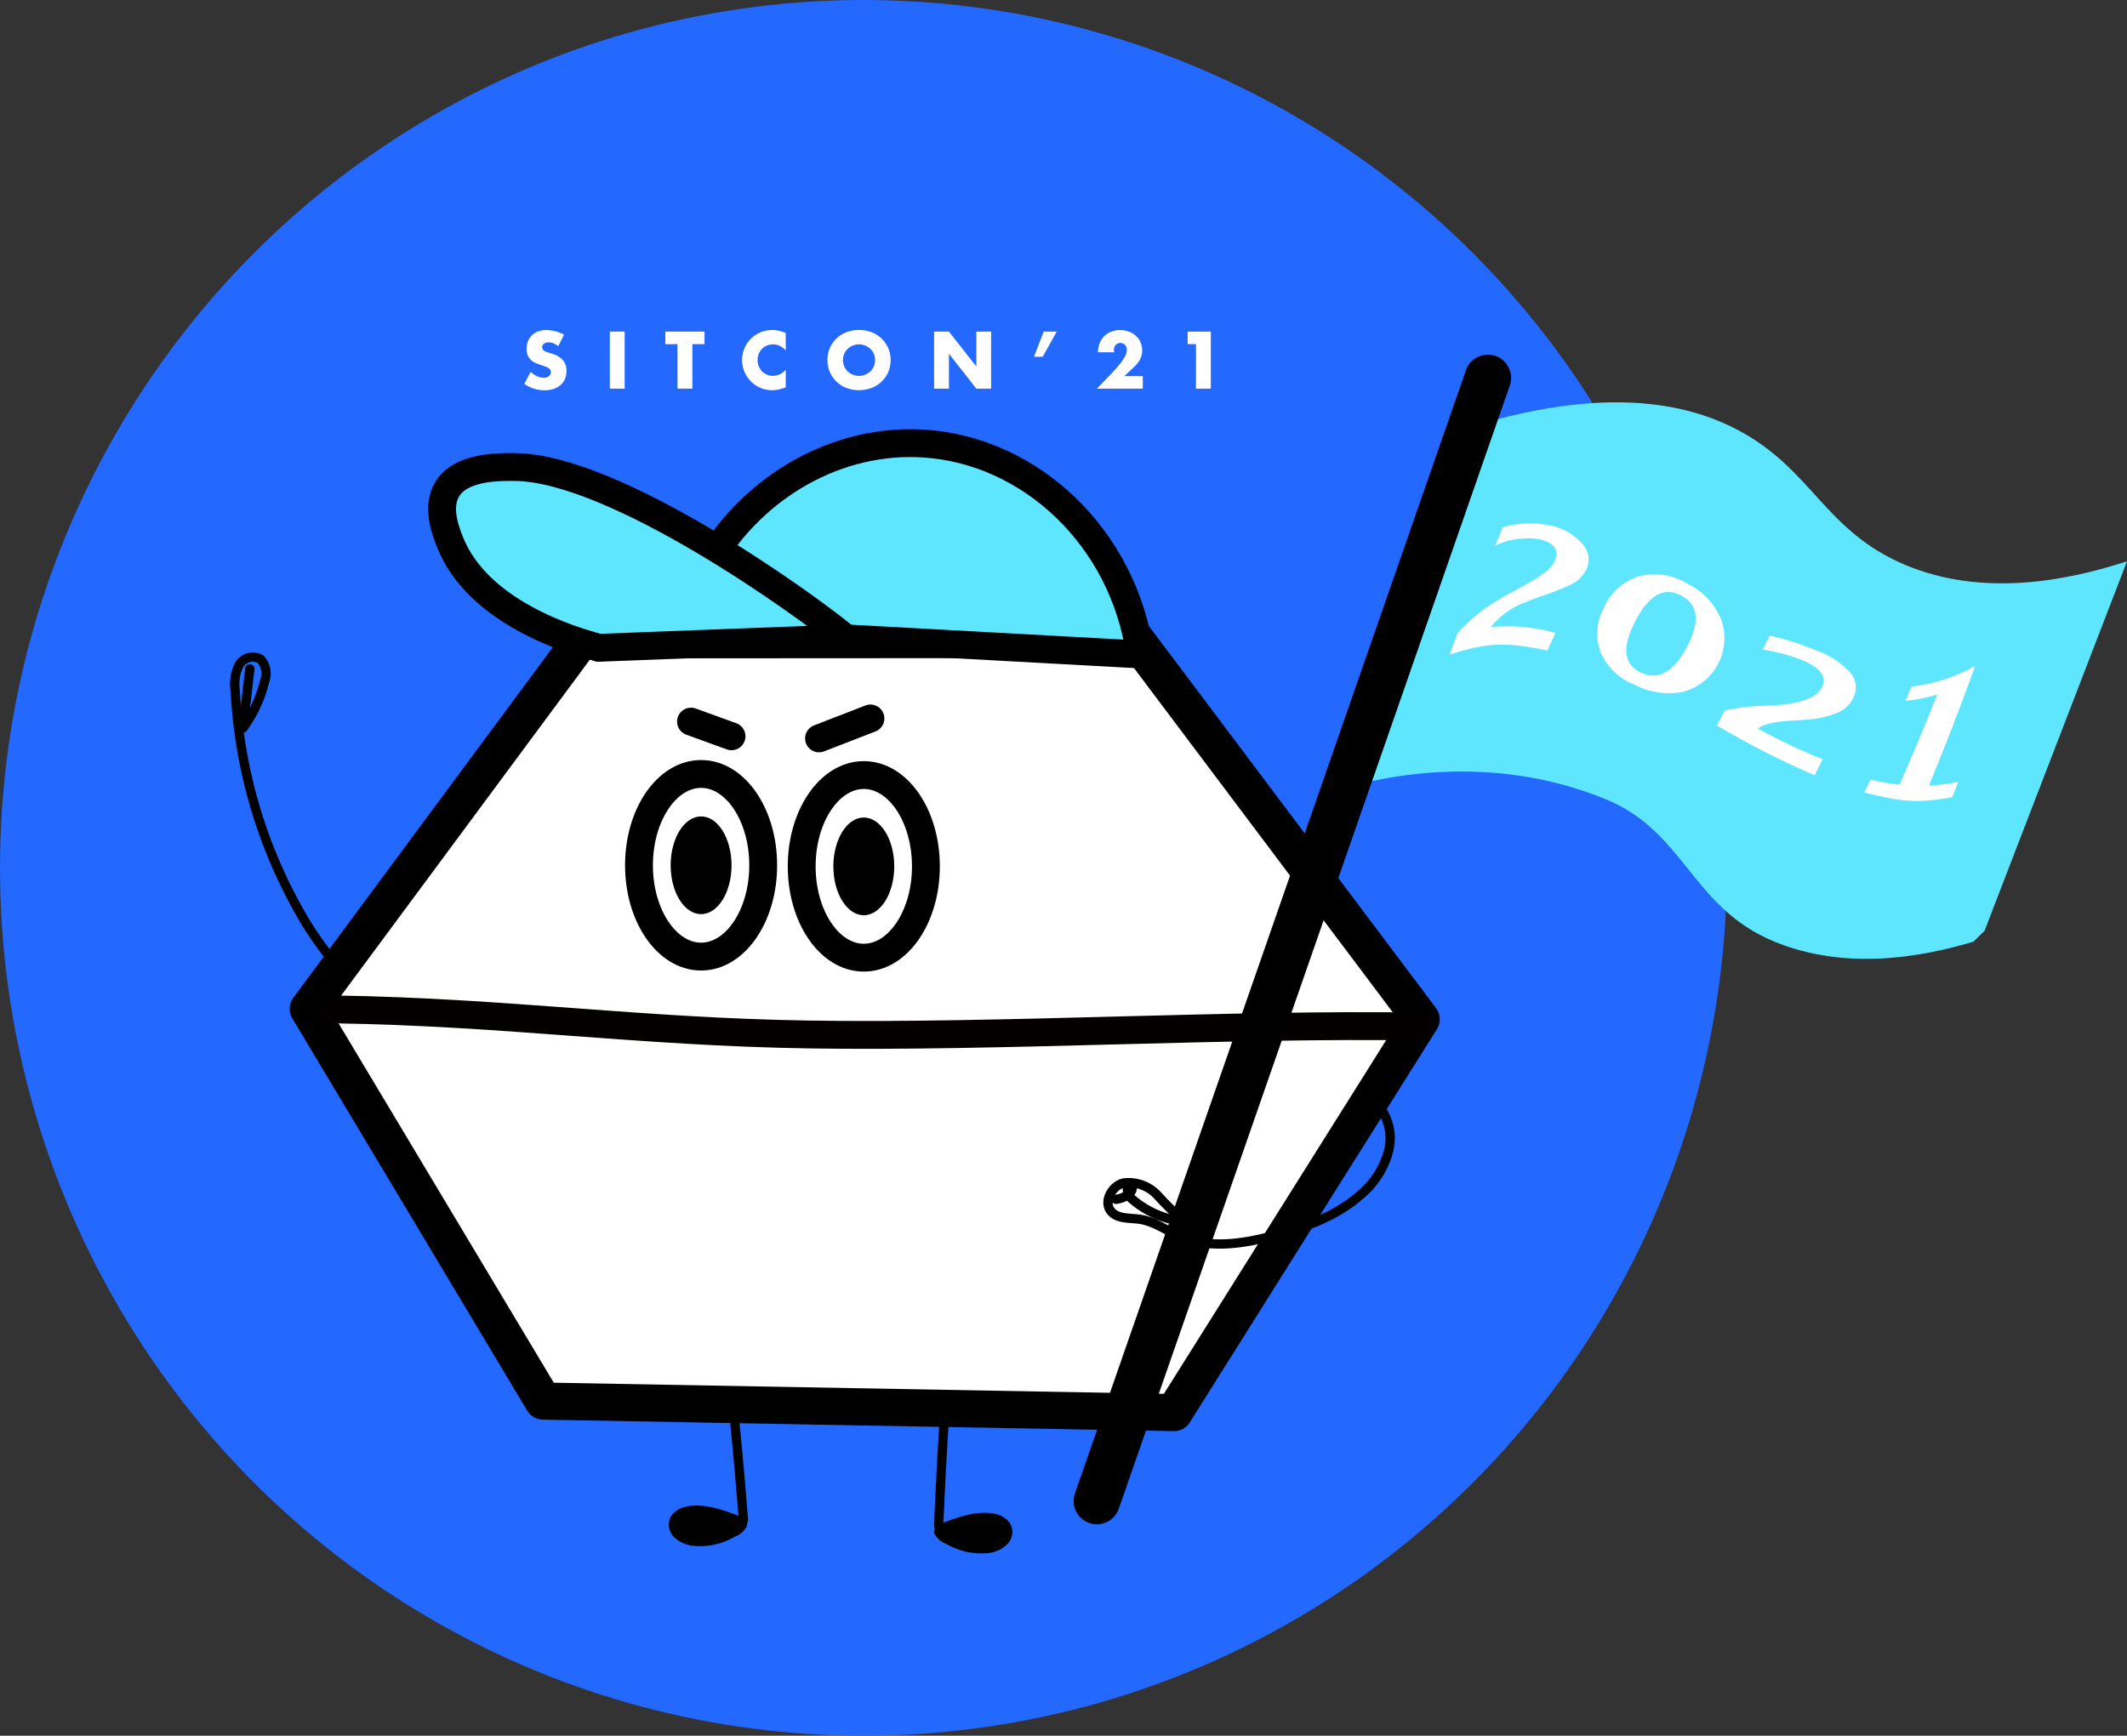 <svg xmlns="http://www.w3.org/2000/svg" width="229.091" height="187" viewBox="0 0 229.091 187"><rect x="0" y="0" width="229.091" height="187" fill="#333333" stroke="none"/><defs><style>.a{fill:#2368ff;}.b,.g,.k{fill:none;}.b,.e,.f,.h,.i,.j,.k{stroke:#000;}.b,.e,.f,.g,.h,.i,.j,.k{stroke-linecap:round;stroke-linejoin:round;}.c,.j{fill:#5fe6ff;}.d,.f,.h,.i{fill:#fff;}.f{stroke-width:4px;}.g{stroke:#040000;}.g,.h,.j,.k{stroke-width:3px;}.i{stroke-width:5px;}</style></defs><g transform="translate(0 0)"><ellipse class="a" cx="93" cy="93.5" rx="93" ry="93.5" transform="translate(0 0)"/><path class="b" d="M433.968,781.3c-8.47-2.665-15.653-8.768-20.395-16.275a53.99,53.99,0,0,1-7.743-25.2,4.716,4.716,0,0,1,.38-2.725,1.7,1.7,0,0,1,2.368-.682,2.329,2.329,0,0,1,.408,2.386,14.1,14.1,0,0,1-2.323,5.023l.74-6.375" transform="translate(-380.494 -665.39)"/><path class="c" d="M564.01,741.385c3.633-1.157,16.151-4.67,29.52.818,8.538,3.505,9.213,11.649,18.146,15.329,7.554,3.112,15.625,1.75,21.44.009l1.195-1.164,15.348-39.818c-6.475,2.115-15.623,3.916-24,.341-8.608-3.673-9.91-10.252-17.912-14.485-5.444-2.881-14.422-4.906-29.618-.079" transform="translate(-420.568 -656.088)"/><g transform="translate(56.474 35.554)"><path class="d" d="M451.193,690.744a1.974,1.974,0,0,0-.522-.314,1.388,1.388,0,0,0-.506-.1.82.82,0,0,0-.506.147.458.458,0,0,0-.2.383.382.382,0,0,0,.1.269.853.853,0,0,0,.257.184,2.208,2.208,0,0,0,.359.134c.133.038.264.078.395.122a2.474,2.474,0,0,1,1.145.7,1.723,1.723,0,0,1,.363,1.137,2.212,2.212,0,0,1-.159.856,1.789,1.789,0,0,1-.465.656,2.143,2.143,0,0,1-.75.424,3.137,3.137,0,0,1-1.007.151,3.706,3.706,0,0,1-2.16-.693l.685-1.288a2.765,2.765,0,0,0,.709.473,1.708,1.708,0,0,0,.693.155.827.827,0,0,0,.582-.179.554.554,0,0,0,.143-.648.517.517,0,0,0-.163-.187,1.344,1.344,0,0,0-.3-.159c-.122-.049-.271-.1-.444-.163-.207-.065-.409-.137-.608-.216a1.9,1.9,0,0,1-.529-.314,1.452,1.452,0,0,1-.376-.493,1.746,1.746,0,0,1-.143-.754,2.189,2.189,0,0,1,.151-.827,1.835,1.835,0,0,1,.424-.635,1.885,1.885,0,0,1,.668-.412,2.53,2.53,0,0,1,.885-.146,3.868,3.868,0,0,1,.954.126,4.224,4.224,0,0,1,.953.371Z" transform="translate(-447.541 -689)"/><path class="d" d="M461.474,689.229v6.146h-1.6v-6.146Z" transform="translate(-450.666 -689.058)"/><path class="d" d="M470.789,690.582v4.793h-1.6v-4.793h-1.312v-1.353H472.1v1.353Z" transform="translate(-452.692 -689.058)"/><path class="d" d="M483.652,691.225a1.706,1.706,0,0,0-1.369-.677,1.668,1.668,0,0,0-.665.131,1.618,1.618,0,0,0-.526.354,1.642,1.642,0,0,0-.346.534,1.756,1.756,0,0,0-.126.669,1.774,1.774,0,0,0,.126.676,1.63,1.63,0,0,0,1.529,1.027,1.851,1.851,0,0,0,1.378-.652v1.891l-.163.057a4.837,4.837,0,0,1-.685.192,3.361,3.361,0,0,1-.628.061,3.215,3.215,0,0,1-2.246-.918,3.366,3.366,0,0,1-.713-1.035,3.319,3.319,0,0,1,0-2.608A3.245,3.245,0,0,1,482.184,689a3.332,3.332,0,0,1,.721.078,4.4,4.4,0,0,1,.746.24Z" transform="translate(-455.496 -689)"/><path class="d" d="M491.262,692.244a3.166,3.166,0,0,1,2.025-3,3.906,3.906,0,0,1,2.743,0,3.237,3.237,0,0,1,1.08.688,3.162,3.162,0,0,1,.706,1.031,3.35,3.35,0,0,1,0,2.552,3.155,3.155,0,0,1-.706,1.031,3.239,3.239,0,0,1-1.08.689,3.906,3.906,0,0,1-2.743,0,3.179,3.179,0,0,1-2.025-3Zm1.671,0a1.637,1.637,0,0,0,.138.677,1.72,1.72,0,0,0,.375.538,1.7,1.7,0,0,0,.55.355,1.777,1.777,0,0,0,1.883-.355,1.7,1.7,0,0,0,.379-.538,1.727,1.727,0,0,0,0-1.354,1.7,1.7,0,0,0-.379-.538,1.758,1.758,0,0,0-.554-.355,1.812,1.812,0,0,0-1.329,0,1.693,1.693,0,0,0-.925.892A1.637,1.637,0,0,0,492.933,692.244Z" transform="translate(-458.615 -689)"/><path class="d" d="M506.643,695.375v-6.146h1.6l2.951,3.758v-3.758h1.59v6.146h-1.59l-2.951-3.758v3.758Z" transform="translate(-462.511 -689.058)"/><path class="d" d="M522.1,689.229H523.5l-1.5,2.706h-.945Z" transform="translate(-466.161 -689.058)"/><path class="d" d="M535.072,695.32h-4.948l1.524-1.582q.6-.627.946-1.063a5.941,5.941,0,0,0,.509-.738,1.969,1.969,0,0,0,.208-.489,1.558,1.558,0,0,0,.04-.318.818.818,0,0,0-.045-.269.658.658,0,0,0-.648-.456.638.638,0,0,0-.509.211.782.782,0,0,0-.184.53,1.971,1.971,0,0,0,.025.261h-1.744a2.617,2.617,0,0,1,.175-.978,2.213,2.213,0,0,1,.493-.758,2.175,2.175,0,0,1,.754-.489,2.594,2.594,0,0,1,.957-.171,2.7,2.7,0,0,1,.95.163,2.281,2.281,0,0,1,.754.456,2.1,2.1,0,0,1,.5.7,2.133,2.133,0,0,1,.179.876,2.037,2.037,0,0,1-.216.933,3.292,3.292,0,0,1-.689.877l-1.018.953h1.988Z" transform="translate(-468.459 -689.003)"/><path class="d" d="M544.121,690.582h-.9v-1.353h2.495v6.146h-1.6Z" transform="translate(-471.777 -689.058)"/></g><path class="b" d="M476.087,830.159q1.392,11.382,2.285,22.819" transform="translate(-398.298 -689.2)"/><path class="b" d="M508.749,830.905q-.972,11.426-1.444,22.887" transform="translate(-406.205 -689.389)"/><path class="e" d="M507.305,861.875a1.95,1.95,0,0,0,1.093.874,6.865,6.865,0,0,0,4.37.889,2.93,2.93,0,0,0,1.56-.78,1.362,1.362,0,0,0,.245-1.626,2.112,2.112,0,0,0-1.461-.833c-1.761-.326-3.833.449-5.732,1.2" transform="translate(-406.205 -696.84)"/><path class="e" d="M476.485,860.827a1.95,1.95,0,0,1-1.093.874,6.864,6.864,0,0,1-4.371.889,2.933,2.933,0,0,1-1.56-.779,1.362,1.362,0,0,1-.245-1.626,2.116,2.116,0,0,1,1.461-.833c1.761-.325,3.834.449,5.732,1.2" transform="translate(-396.515 -696.575)"/><path class="f" d="M445.8,733.685l-29.428,39.756,25.3,42.261,67.953,1.237,26.624-42.372-30.746-40.916Z" transform="translate(-383.174 -664.755)"/><path class="g" d="M420.318,787.026c18.5.292,32.484,2.411,50.979,2.7,20.465.323,45.437-1.181,65.9-.858" transform="translate(-384.172 -678.275)"/><ellipse class="h" cx="6.689" cy="9.838" rx="6.689" ry="9.838" transform="translate(68.823 83.383)"/><ellipse cx="3.279" cy="5.264" rx="3.279" ry="5.264" transform="translate(72.233 87.958)"/><ellipse class="h" cx="6.689" cy="9.838" rx="6.689" ry="9.838" transform="translate(86.348 83.5)"/><ellipse cx="3.279" cy="5.264" rx="3.279" ry="5.264" transform="translate(89.758 88.075)"/><line class="i" y1="121.013" x2="42.115" transform="translate(118.139 40.709)"/><g transform="translate(47.616 47.74)"><path class="j" d="M488.894,726.354l31.69,1.732c-1.779-12.573-11.782-21.983-23.291-22.72-9.229-.591-18.251,4.472-23.234,12.925" transform="translate(-445.401 -705.32)"/><path class="j" d="M452.579,728.241c-3-.8-13.033-3.8-16.042-11.369-.456-1.149-1.5-3.766-.3-5.726,1.467-2.409,5.437-2.39,7.227-2.382,10.829.051,31.432,14.868,35.713,18.462" transform="translate(-435.679 -706.192)"/><line class="j" y1="1.015" x2="26.594" transform="translate(16.9 21.035)"/></g><line class="k" x2="4.367" y2="1.582" transform="translate(74.424 77.743)"/><line class="k" y1="2.148" x2="5.539" transform="translate(88.214 77.404)"/><g transform="translate(156.134 56.384)"><path class="d" d="M581.008,731.042c.347-.95.52-1.42.868-2.351l.252-.265a19.305,19.305,0,0,1,3.595-2.961c.674-.423,1.011-.618,1.685-.983,2.777-1.5,4.41-2.4,4.9-3.469.574-1.244-.077-2.159-1.95-2.454a8.32,8.32,0,0,0-4.435.726c.323-.79.483-1.181.806-1.958a10.186,10.186,0,0,1,4.967-.222,6.145,6.145,0,0,1,3.61,2,2.466,2.466,0,0,1,.406,2.8,3.585,3.585,0,0,1-1.609,1.571,30.352,30.352,0,0,1-3.5,1.366c-.544.193-.817.3-1.361.523a8.7,8.7,0,0,0-3.8,2.706,18.85,18.85,0,0,1,6.964.634c-.348.752-.522,1.13-.869,1.894C587.327,729.728,585.221,729.645,581.008,731.042Z" transform="translate(-581.008 -716.896)"/><path class="d" d="M606.213,736.094a6.507,6.507,0,0,1-3.56-3.484,5.8,5.8,0,0,1,.4-4.84,6.028,6.028,0,0,1,3.772-3.325,6.786,6.786,0,0,1,5.225.823,7.463,7.463,0,0,1,3.622,3.91,5.978,5.978,0,0,1-4.184,7.739A8.09,8.09,0,0,1,606.213,736.094Zm.718-1.3c1.866.912,3.533.051,5-2.666s1.278-4.584-.562-5.584-3.488-.1-4.951,2.713S605.121,733.906,606.931,734.792Z" transform="translate(-586.4 -718.752)"/><path class="d" d="M619.548,742.766l.869-1.6.252-.057a21.084,21.084,0,0,1,3.593-.442c.675-.026,1.013-.043,1.688-.084,2.776-.172,4.41-.9,4.9-1.886.573-1.148-.078-2.059-1.952-2.9a17.951,17.951,0,0,0-4.434-1.192c.323-.6.483-.908.806-1.517a32.186,32.186,0,0,1,4.966,1.587A9.15,9.15,0,0,1,633.852,737a2.436,2.436,0,0,1,.4,2.786,3.325,3.325,0,0,1-1.608,1.57,10.233,10.233,0,0,1-3.5.793c-.545.043-.817.061-1.362.089-1.9.1-3.167.349-3.8.87a60.786,60.786,0,0,0,6.965,3.3c-.348.7-.521,1.041-.868,1.729A92.475,92.475,0,0,1,619.548,742.766Z" transform="translate(-590.77 -720.996)"/><path class="d" d="M640.832,751.089c.257-.55.385-.827.642-1.384a21.194,21.194,0,0,0,3.153.544c1.621-3.723,2.431-5.653,4.052-9.7a17.787,17.787,0,0,1-3.427.679c.264-.615.4-.924.661-1.546a17.77,17.77,0,0,0,6.865-2.236c-2,5.454-2.993,8.016-4.988,12.9a15.526,15.526,0,0,0,3.153-.414c-.258.673-.386,1.008-.643,1.672C646.512,752.3,644.619,752.072,640.832,751.089Z" transform="translate(-596.161 -722.102)"/></g><path class="b" d="M560.514,800.381a5.579,5.579,0,0,1,1.44,5.246,9.166,9.166,0,0,1-3,4.729c-2.619,2.331-6.03,3.563-9.423,4.446-3.277.853-6.85,1.411-9.97.1-1.472-.62-2.8-1.644-4.384-1.882-1.086-.164-2.376-.008-3.1-.836-.883-1.016.034-2.775,1.346-3.078a4.244,4.244,0,0,1,3.642,1.331,33.84,33.84,0,0,0,2.882,2.82,10.069,10.069,0,0,1-5.683-2.465c-.5-.439-.677-1.561-.021-1.472.441.784-.762,1.438-1.656,1.548" transform="translate(-412.391 -681.657)"/><line class="h" x1="14.12" y2="39.05" transform="translate(146.721 40.984)"/></g></svg>